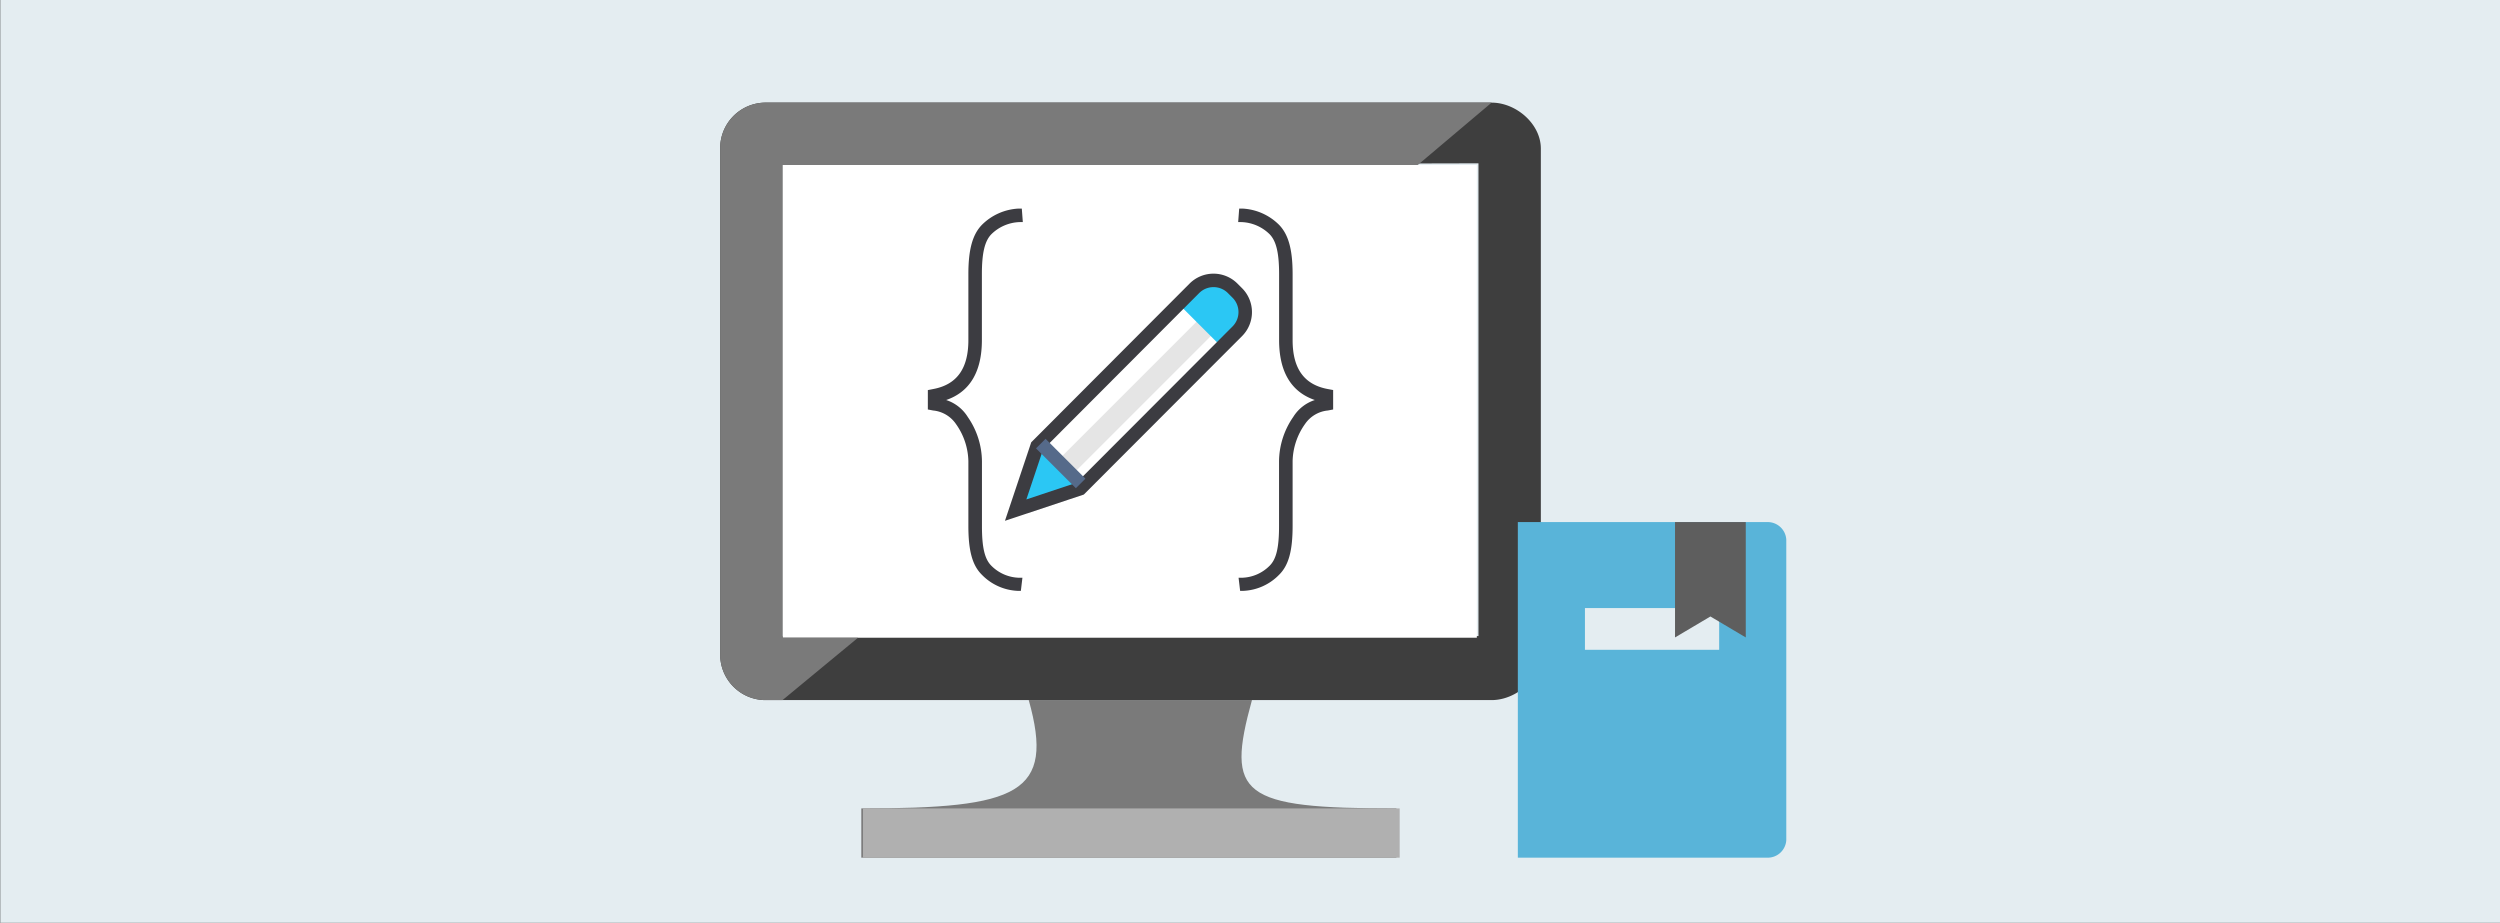 <svg xmlns="http://www.w3.org/2000/svg" viewBox="0 0 298 110">
  <rect x="0" y="0" width="298" height="110" fill="#333333" stroke="none"/>
  <title>8 - writing-t-sql</title>
  <g id="background_blue" data-name="background blue">
    <rect x="0.031" width="298" height="110" fill="#e4edf1"/>
  </g>
  <g id="Shapes">
    <g>
      <g>
        <path d="M149.233,83.451H122.625c3.13,11.152-1.174,12.913-19.957,12.913v5.87h63.783v-5.87C147.864,96.364,146.1,94.8,149.233,83.451Z" fill="#7a7a7a"/>
        <path d="M177.8,12.234H91.125a5.43,5.43,0,0,0-5.283,5.478V77.973a5.43,5.43,0,0,0,5.283,5.478H177.8c2.934,0,5.869-2.543,5.869-5.478V17.712C183.668,14.777,180.733,12.234,177.8,12.234Zm-1.566,7.434V75.821H93.277V19.668l82.956-.2Z" fill="#3e3e3e"/>
        <polygon points="176.038 19.668 176.038 76.016 93.277 76.016 93.277 19.668 176.233 19.668 176.038 19.668" fill="#fff"/>
        <path d="M93.277,76.016h0V19.668h75.717l8.805-7.434H91.125a5.43,5.43,0,0,0-5.283,5.478V77.973a5.43,5.43,0,0,0,5.283,5.478h2.152l9-7.435Z" fill="#7a7a7a"/>
        <polygon points="93.277 76.016 93.277 76.016 93.277 19.668 168.994 19.668 168.994 19.668 93.277 19.668 93.277 76.016" fill="#59b4d9"/>
        <rect x="102.864" y="96.364" width="63.978" height="5.87" fill="#b0b0b0"/>
      </g>
      <g>
        <path d="M147.5,34.937l-.572-.572a3.219,3.219,0,0,0-4.554,0l0,0L123.627,53.158l-2.56,7.65,7.689-2.561L147.5,39.47A3.219,3.219,0,0,0,147.5,34.937Z" fill="#fff"/>
        <rect x="122.058" y="46.132" width="26.571" height="2.416" transform="translate(6.167 109.568) rotate(-45)" fill="#e5e5e5"/>
        <polygon points="128.66 57.78 128.539 57.893 121.703 60.171 123.982 53.335 124.102 53.223 128.66 57.78" fill="#2bc7f4"/>
        <path d="M148.041,37.215a2.8,2.8,0,0,1-.806,2l-1.892,1.868-4.557-4.557,1.876-1.884a2.826,2.826,0,0,1,4-.029l.029.029.572.572A2.778,2.778,0,0,1,148.041,37.215Z" fill="#2bc7f4"/>
        <path d="M119.791,62.08l3.132-9.357L141.8,33.8a4.031,4.031,0,0,1,5.7,0l.575.575a4.04,4.04,0,0,1,0,5.666L129.191,58.951Zm4.54-8.487-1.989,5.941,5.979-1.991L146.931,38.9a2.423,2.423,0,0,0,0-3.4l-.57-.57a2.419,2.419,0,0,0-3.416,0Z" fill="#3c3c41"/>
        <path d="M147.638,68.867h.419a4.828,4.828,0,0,0,3.293-1.441c.805-.805,1.111-2.206,1.111-4.71v-7.73a9.4,9.4,0,0,1,1.691-5.282,4.747,4.747,0,0,1,2.577-2.021c-2.827-.966-4.26-3.382-4.26-7.142V32.682c0-2.52-.338-3.945-1.127-4.758a5.022,5.022,0,0,0-3.358-1.45h-.394l.121-1.61h.41a6.651,6.651,0,0,1,4.348,1.94c1.1,1.136,1.611,2.891,1.611,5.878v7.859c0,3.39,1.368,5.3,4.178,5.829l.653.121V48.81l-.628.121a3.725,3.725,0,0,0-2.722,1.61,7.9,7.9,0,0,0-1.481,4.405v7.73c0,2.971-.467,4.71-1.611,5.837a6.328,6.328,0,0,1-4.259,1.917h-.387Z" fill="#3c3c41"/>
        <path d="M121.872,68.867h-.419a4.828,4.828,0,0,1-3.293-1.441c-.8-.805-1.111-2.206-1.111-4.71v-7.73a9.4,9.4,0,0,0-1.691-5.282,4.747,4.747,0,0,0-2.577-2.021c2.827-.966,4.26-3.382,4.26-7.142V32.682c0-2.52.338-3.945,1.127-4.758a5.024,5.024,0,0,1,3.358-1.45h.394l-.12-1.61h-.411a6.651,6.651,0,0,0-4.348,1.94c-1.1,1.136-1.611,2.891-1.611,5.878v7.859c0,3.39-1.368,5.3-4.178,5.829l-.653.129V48.81l.628.121a3.725,3.725,0,0,1,2.722,1.61,7.9,7.9,0,0,1,1.481,4.405v7.73c0,2.971.468,4.71,1.611,5.837A6.328,6.328,0,0,0,121.3,70.43h.387Z" fill="#3c3c41"/>
        <rect x="125.632" y="51.892" width="1.61" height="6.718" transform="translate(-2.032 105.598) rotate(-45.005)" fill="#556a8a"/>
      </g>
      <g>
        <path d="M210.6,62.234H180.926v40H210.6a2.221,2.221,0,0,0,2.325-2.083V64.318A2.221,2.221,0,0,0,210.6,62.234Zm-5.675,15.221h-16V72.484h16Z" fill="#59b4d9"/>
        <polygon points="208.096 75.984 203.88 73.484 199.662 75.984 199.662 62.234 208.096 62.234 208.096 75.984" fill="#5e5e5e"/>
      </g>
    </g>
  </g>
</svg>
